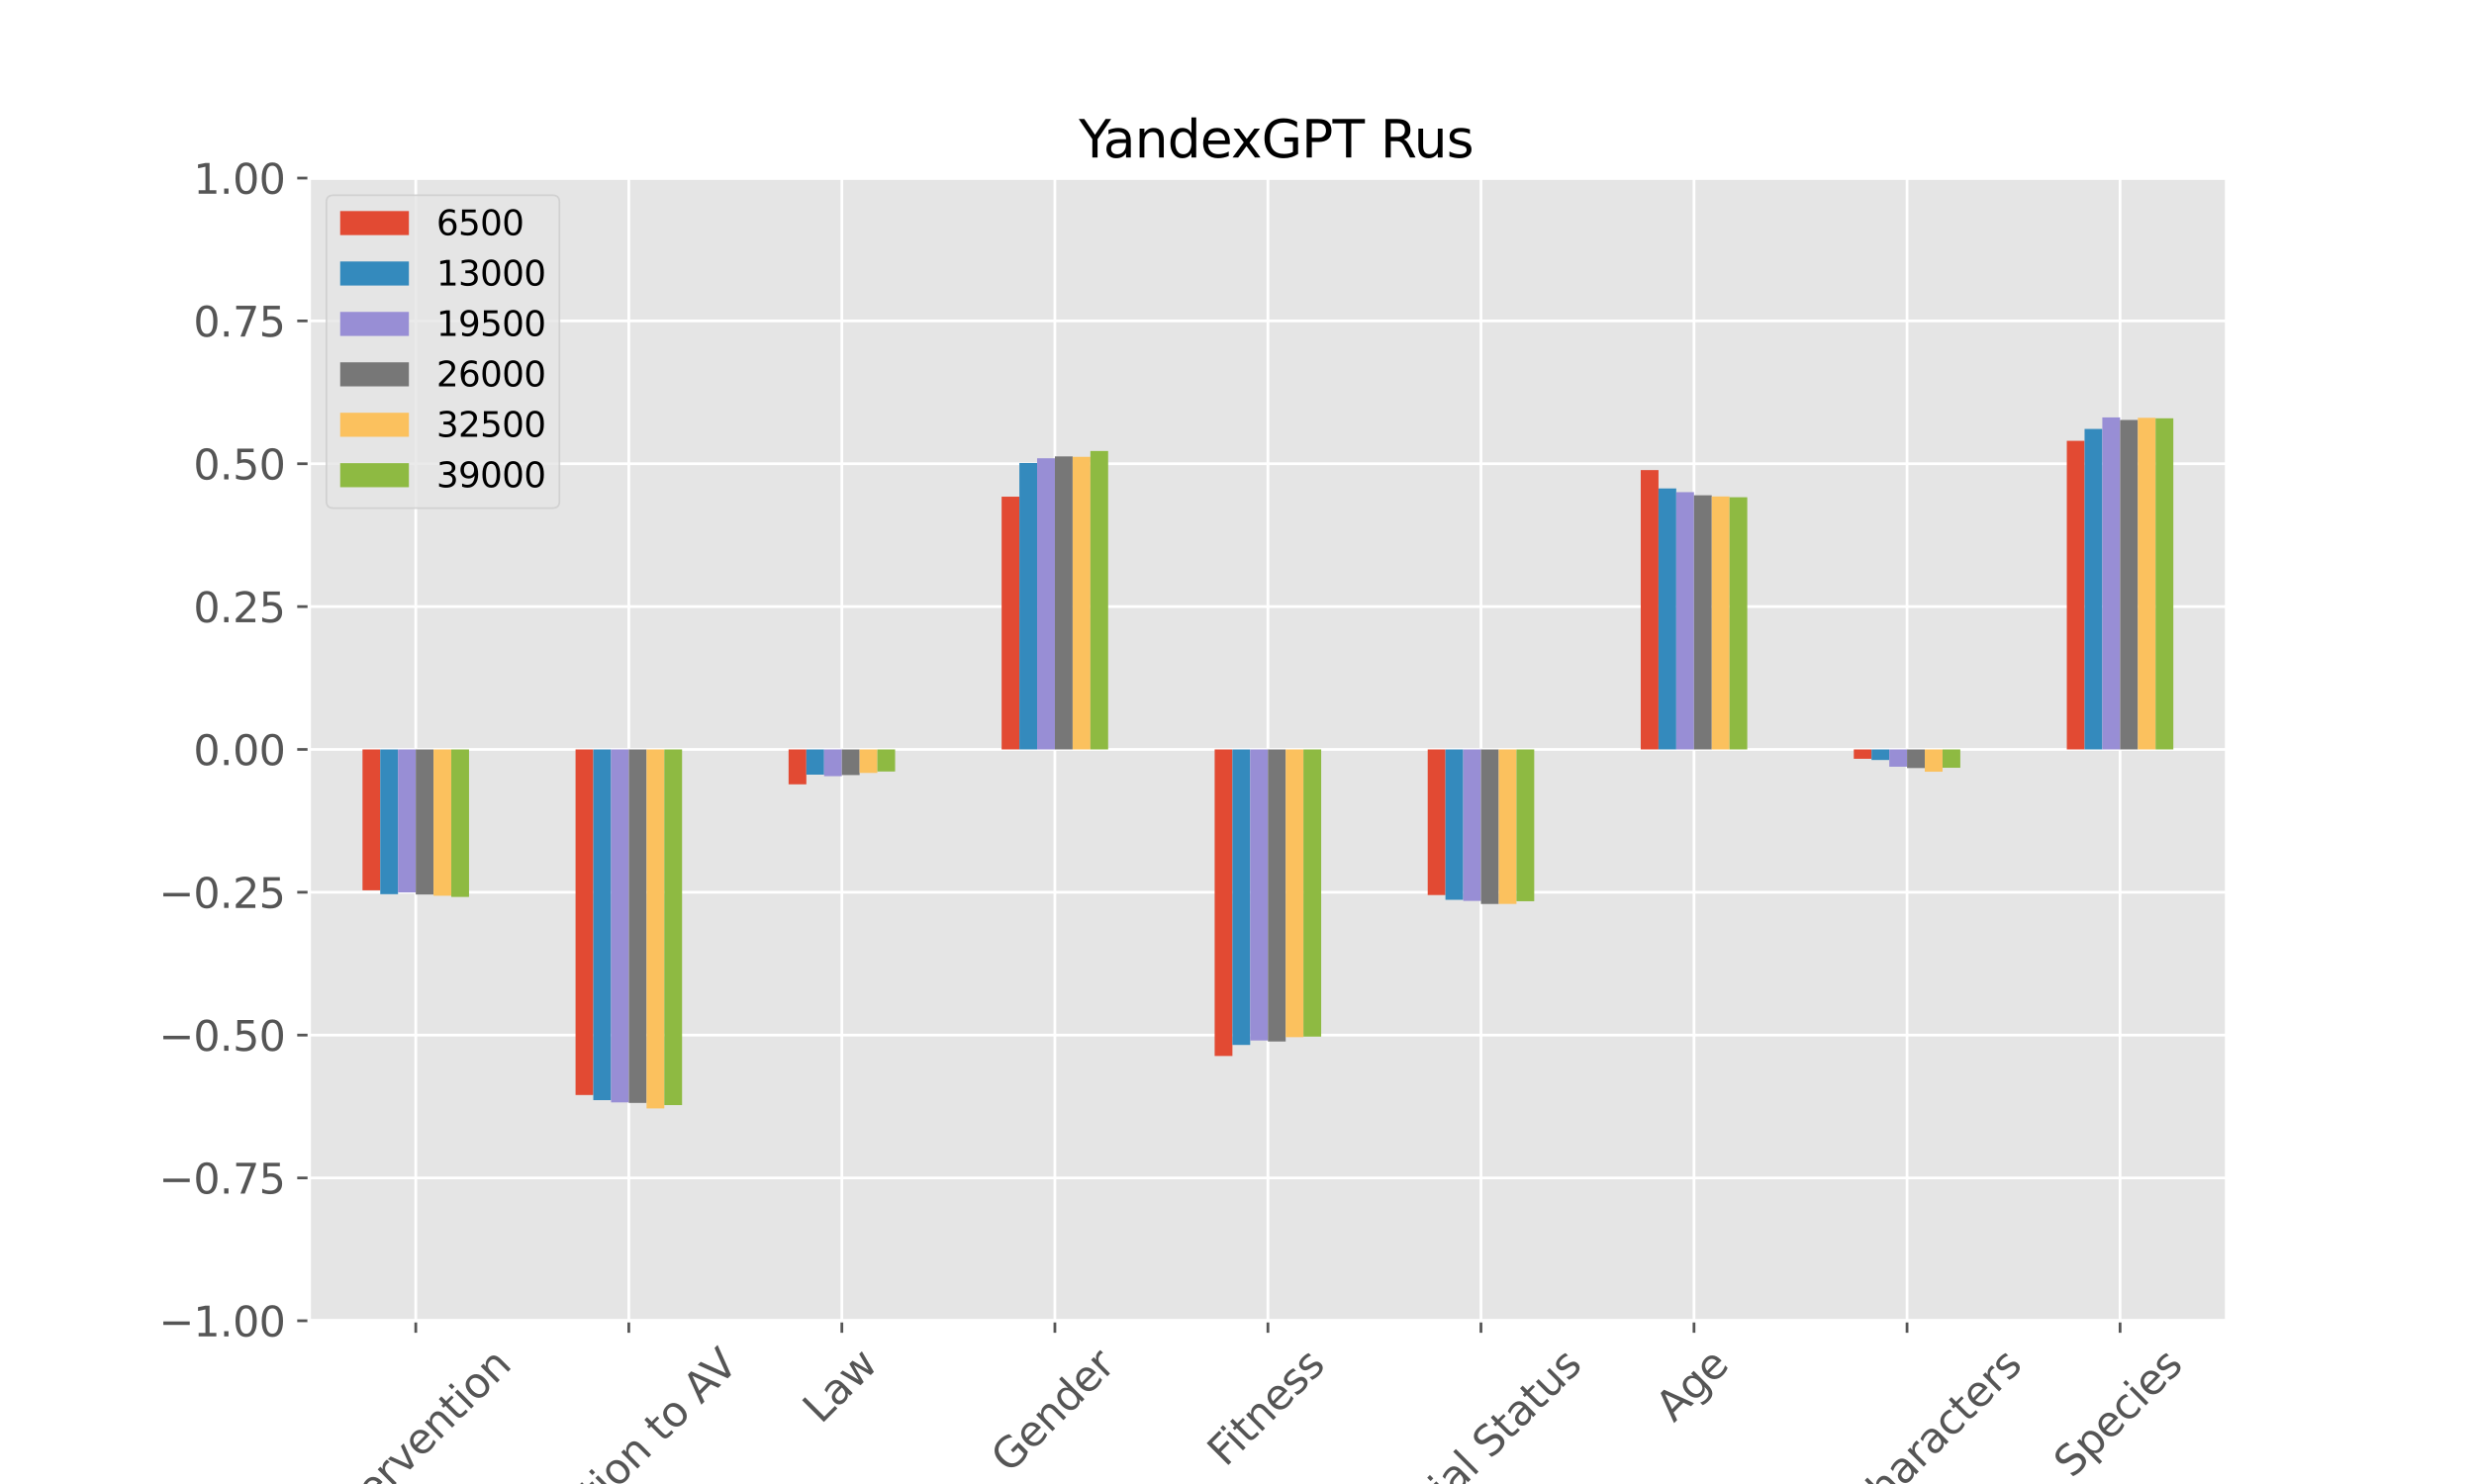 <?xml version="1.0" encoding="utf-8" standalone="no"?>
<!DOCTYPE svg PUBLIC "-//W3C//DTD SVG 1.1//EN"
  "http://www.w3.org/Graphics/SVG/1.1/DTD/svg11.dtd">
<svg xmlns:xlink="http://www.w3.org/1999/xlink" width="720pt" height="432pt" viewBox="0 0 720 432" xmlns="http://www.w3.org/2000/svg" version="1.1">
 <defs>
  <style type="text/css">*{stroke-linejoin: round; stroke-linecap: butt}</style>
 </defs>
 <g id="figure_1">
  <g id="patch_1">
   <path d="M 0 432 
L 720 432 
L 720 0 
L 0 0 
z
" style="fill: #ffffff"/>
  </g>
  <g id="axes_1">
   <g id="patch_2">
    <path d="M 90 384.48 
L 648 384.48 
L 648 51.84 
L 90 51.84 
z
" style="fill: #e5e5e5"/>
   </g>
   <g id="matplotlib.axis_1">
    <g id="xtick_1">
     <g id="line2d_1">
      <path d="M 121 384.48 
L 121 51.84 
" clip-path="url(#pb55dcd2f86)" style="fill: none; stroke: #ffffff; stroke-width: 0.8; stroke-linecap: square"/>
     </g>
     <g id="line2d_2">
      <defs>
       <path id="m1be23fb3da" d="M 0 0 
L 0 3.5 
" style="stroke: #555555; stroke-width: 0.8"/>
      </defs>
      <g>
       <use xlink:href="#m1be23fb3da" x="121" y="384.48" style="fill: #555555; stroke: #555555; stroke-width: 0.8"/>
      </g>
     </g>
     <g id="text_1">
      <!-- Intervention -->
      <g style="fill: #555555" transform="translate(97.446 449.718) rotate(-45) scale(0.12 -0.12)">
       <defs>
        <path id="DejaVuSans-49" d="M 628 4666 
L 1259 4666 
L 1259 0 
L 628 0 
L 628 4666 
z
" transform="scale(0.016)"/>
        <path id="DejaVuSans-6e" d="M 3513 2113 
L 3513 0 
L 2938 0 
L 2938 2094 
Q 2938 2591 2744 2837 
Q 2550 3084 2163 3084 
Q 1697 3084 1428 2787 
Q 1159 2491 1159 1978 
L 1159 0 
L 581 0 
L 581 3500 
L 1159 3500 
L 1159 2956 
Q 1366 3272 1645 3428 
Q 1925 3584 2291 3584 
Q 2894 3584 3203 3211 
Q 3513 2838 3513 2113 
z
" transform="scale(0.016)"/>
        <path id="DejaVuSans-74" d="M 1172 4494 
L 1172 3500 
L 2356 3500 
L 2356 3053 
L 1172 3053 
L 1172 1153 
Q 1172 725 1289 603 
Q 1406 481 1766 481 
L 2356 481 
L 2356 0 
L 1766 0 
Q 1100 0 847 248 
Q 594 497 594 1153 
L 594 3053 
L 172 3053 
L 172 3500 
L 594 3500 
L 594 4494 
L 1172 4494 
z
" transform="scale(0.016)"/>
        <path id="DejaVuSans-65" d="M 3597 1894 
L 3597 1613 
L 953 1613 
Q 991 1019 1311 708 
Q 1631 397 2203 397 
Q 2534 397 2845 478 
Q 3156 559 3463 722 
L 3463 178 
Q 3153 47 2828 -22 
Q 2503 -91 2169 -91 
Q 1331 -91 842 396 
Q 353 884 353 1716 
Q 353 2575 817 3079 
Q 1281 3584 2069 3584 
Q 2775 3584 3186 3129 
Q 3597 2675 3597 1894 
z
M 3022 2063 
Q 3016 2534 2758 2815 
Q 2500 3097 2075 3097 
Q 1594 3097 1305 2825 
Q 1016 2553 972 2059 
L 3022 2063 
z
" transform="scale(0.016)"/>
        <path id="DejaVuSans-72" d="M 2631 2963 
Q 2534 3019 2420 3045 
Q 2306 3072 2169 3072 
Q 1681 3072 1420 2755 
Q 1159 2438 1159 1844 
L 1159 0 
L 581 0 
L 581 3500 
L 1159 3500 
L 1159 2956 
Q 1341 3275 1631 3429 
Q 1922 3584 2338 3584 
Q 2397 3584 2469 3576 
Q 2541 3569 2628 3553 
L 2631 2963 
z
" transform="scale(0.016)"/>
        <path id="DejaVuSans-76" d="M 191 3500 
L 800 3500 
L 1894 563 
L 2988 3500 
L 3597 3500 
L 2284 0 
L 1503 0 
L 191 3500 
z
" transform="scale(0.016)"/>
        <path id="DejaVuSans-69" d="M 603 3500 
L 1178 3500 
L 1178 0 
L 603 0 
L 603 3500 
z
M 603 4863 
L 1178 4863 
L 1178 4134 
L 603 4134 
L 603 4863 
z
" transform="scale(0.016)"/>
        <path id="DejaVuSans-6f" d="M 1959 3097 
Q 1497 3097 1228 2736 
Q 959 2375 959 1747 
Q 959 1119 1226 758 
Q 1494 397 1959 397 
Q 2419 397 2687 759 
Q 2956 1122 2956 1747 
Q 2956 2369 2687 2733 
Q 2419 3097 1959 3097 
z
M 1959 3584 
Q 2709 3584 3137 3096 
Q 3566 2609 3566 1747 
Q 3566 888 3137 398 
Q 2709 -91 1959 -91 
Q 1206 -91 779 398 
Q 353 888 353 1747 
Q 353 2609 779 3096 
Q 1206 3584 1959 3584 
z
" transform="scale(0.016)"/>
       </defs>
       <use xlink:href="#DejaVuSans-49"/>
       <use xlink:href="#DejaVuSans-6e" transform="translate(29.492 0)"/>
       <use xlink:href="#DejaVuSans-74" transform="translate(92.871 0)"/>
       <use xlink:href="#DejaVuSans-65" transform="translate(132.08 0)"/>
       <use xlink:href="#DejaVuSans-72" transform="translate(193.604 0)"/>
       <use xlink:href="#DejaVuSans-76" transform="translate(234.717 0)"/>
       <use xlink:href="#DejaVuSans-65" transform="translate(293.896 0)"/>
       <use xlink:href="#DejaVuSans-6e" transform="translate(355.42 0)"/>
       <use xlink:href="#DejaVuSans-74" transform="translate(418.799 0)"/>
       <use xlink:href="#DejaVuSans-69" transform="translate(458.008 0)"/>
       <use xlink:href="#DejaVuSans-6f" transform="translate(485.791 0)"/>
       <use xlink:href="#DejaVuSans-6e" transform="translate(546.973 0)"/>
      </g>
     </g>
    </g>
    <g id="xtick_2">
     <g id="line2d_3">
      <path d="M 183 384.48 
L 183 51.84 
" clip-path="url(#pb55dcd2f86)" style="fill: none; stroke: #ffffff; stroke-width: 0.8; stroke-linecap: square"/>
     </g>
     <g id="line2d_4">
      <g>
       <use xlink:href="#m1be23fb3da" x="183" y="384.48" style="fill: #555555; stroke: #555555; stroke-width: 0.8"/>
      </g>
     </g>
     <g id="text_2">
      <!-- Relation to AV -->
      <g style="fill: #555555" transform="translate(155.579 457.453) rotate(-45) scale(0.12 -0.12)">
       <defs>
        <path id="DejaVuSans-52" d="M 2841 2188 
Q 3044 2119 3236 1894 
Q 3428 1669 3622 1275 
L 4263 0 
L 3584 0 
L 2988 1197 
Q 2756 1666 2539 1819 
Q 2322 1972 1947 1972 
L 1259 1972 
L 1259 0 
L 628 0 
L 628 4666 
L 2053 4666 
Q 2853 4666 3247 4331 
Q 3641 3997 3641 3322 
Q 3641 2881 3436 2590 
Q 3231 2300 2841 2188 
z
M 1259 4147 
L 1259 2491 
L 2053 2491 
Q 2509 2491 2742 2702 
Q 2975 2913 2975 3322 
Q 2975 3731 2742 3939 
Q 2509 4147 2053 4147 
L 1259 4147 
z
" transform="scale(0.016)"/>
        <path id="DejaVuSans-6c" d="M 603 4863 
L 1178 4863 
L 1178 0 
L 603 0 
L 603 4863 
z
" transform="scale(0.016)"/>
        <path id="DejaVuSans-61" d="M 2194 1759 
Q 1497 1759 1228 1600 
Q 959 1441 959 1056 
Q 959 750 1161 570 
Q 1363 391 1709 391 
Q 2188 391 2477 730 
Q 2766 1069 2766 1631 
L 2766 1759 
L 2194 1759 
z
M 3341 1997 
L 3341 0 
L 2766 0 
L 2766 531 
Q 2569 213 2275 61 
Q 1981 -91 1556 -91 
Q 1019 -91 701 211 
Q 384 513 384 1019 
Q 384 1609 779 1909 
Q 1175 2209 1959 2209 
L 2766 2209 
L 2766 2266 
Q 2766 2663 2505 2880 
Q 2244 3097 1772 3097 
Q 1472 3097 1187 3025 
Q 903 2953 641 2809 
L 641 3341 
Q 956 3463 1253 3523 
Q 1550 3584 1831 3584 
Q 2591 3584 2966 3190 
Q 3341 2797 3341 1997 
z
" transform="scale(0.016)"/>
        <path id="DejaVuSans-20" transform="scale(0.016)"/>
        <path id="DejaVuSans-41" d="M 2188 4044 
L 1331 1722 
L 3047 1722 
L 2188 4044 
z
M 1831 4666 
L 2547 4666 
L 4325 0 
L 3669 0 
L 3244 1197 
L 1141 1197 
L 716 0 
L 50 0 
L 1831 4666 
z
" transform="scale(0.016)"/>
        <path id="DejaVuSans-56" d="M 1831 0 
L 50 4666 
L 709 4666 
L 2188 738 
L 3669 4666 
L 4325 4666 
L 2547 0 
L 1831 0 
z
" transform="scale(0.016)"/>
       </defs>
       <use xlink:href="#DejaVuSans-52"/>
       <use xlink:href="#DejaVuSans-65" transform="translate(64.982 0)"/>
       <use xlink:href="#DejaVuSans-6c" transform="translate(126.506 0)"/>
       <use xlink:href="#DejaVuSans-61" transform="translate(154.289 0)"/>
       <use xlink:href="#DejaVuSans-74" transform="translate(215.568 0)"/>
       <use xlink:href="#DejaVuSans-69" transform="translate(254.777 0)"/>
       <use xlink:href="#DejaVuSans-6f" transform="translate(282.561 0)"/>
       <use xlink:href="#DejaVuSans-6e" transform="translate(343.742 0)"/>
       <use xlink:href="#DejaVuSans-20" transform="translate(407.121 0)"/>
       <use xlink:href="#DejaVuSans-74" transform="translate(438.908 0)"/>
       <use xlink:href="#DejaVuSans-6f" transform="translate(478.117 0)"/>
       <use xlink:href="#DejaVuSans-20" transform="translate(539.299 0)"/>
       <use xlink:href="#DejaVuSans-41" transform="translate(571.086 0)"/>
       <use xlink:href="#DejaVuSans-56" transform="translate(633.119 0)"/>
      </g>
     </g>
    </g>
    <g id="xtick_3">
     <g id="line2d_5">
      <path d="M 245 384.48 
L 245 51.84 
" clip-path="url(#pb55dcd2f86)" style="fill: none; stroke: #ffffff; stroke-width: 0.8; stroke-linecap: square"/>
     </g>
     <g id="line2d_6">
      <g>
       <use xlink:href="#m1be23fb3da" x="245" y="384.48" style="fill: #555555; stroke: #555555; stroke-width: 0.8"/>
      </g>
     </g>
     <g id="text_3">
      <!-- Law -->
      <g style="fill: #555555" transform="translate(238.908 414.795) rotate(-45) scale(0.12 -0.12)">
       <defs>
        <path id="DejaVuSans-4c" d="M 628 4666 
L 1259 4666 
L 1259 531 
L 3531 531 
L 3531 0 
L 628 0 
L 628 4666 
z
" transform="scale(0.016)"/>
        <path id="DejaVuSans-77" d="M 269 3500 
L 844 3500 
L 1563 769 
L 2278 3500 
L 2956 3500 
L 3675 769 
L 4391 3500 
L 4966 3500 
L 4050 0 
L 3372 0 
L 2619 2869 
L 1863 0 
L 1184 0 
L 269 3500 
z
" transform="scale(0.016)"/>
       </defs>
       <use xlink:href="#DejaVuSans-4c"/>
       <use xlink:href="#DejaVuSans-61" transform="translate(55.713 0)"/>
       <use xlink:href="#DejaVuSans-77" transform="translate(116.992 0)"/>
      </g>
     </g>
    </g>
    <g id="xtick_4">
     <g id="line2d_7">
      <path d="M 307 384.48 
L 307 51.84 
" clip-path="url(#pb55dcd2f86)" style="fill: none; stroke: #ffffff; stroke-width: 0.8; stroke-linecap: square"/>
     </g>
     <g id="line2d_8">
      <g>
       <use xlink:href="#m1be23fb3da" x="307" y="384.48" style="fill: #555555; stroke: #555555; stroke-width: 0.8"/>
      </g>
     </g>
     <g id="text_4">
      <!-- Gender -->
      <g style="fill: #555555" transform="translate(293.707 429.197) rotate(-45) scale(0.12 -0.12)">
       <defs>
        <path id="DejaVuSans-47" d="M 3809 666 
L 3809 1919 
L 2778 1919 
L 2778 2438 
L 4434 2438 
L 4434 434 
Q 4069 175 3628 42 
Q 3188 -91 2688 -91 
Q 1594 -91 976 548 
Q 359 1188 359 2328 
Q 359 3472 976 4111 
Q 1594 4750 2688 4750 
Q 3144 4750 3555 4637 
Q 3966 4525 4313 4306 
L 4313 3634 
Q 3963 3931 3569 4081 
Q 3175 4231 2741 4231 
Q 1884 4231 1454 3753 
Q 1025 3275 1025 2328 
Q 1025 1384 1454 906 
Q 1884 428 2741 428 
Q 3075 428 3337 486 
Q 3600 544 3809 666 
z
" transform="scale(0.016)"/>
        <path id="DejaVuSans-64" d="M 2906 2969 
L 2906 4863 
L 3481 4863 
L 3481 0 
L 2906 0 
L 2906 525 
Q 2725 213 2448 61 
Q 2172 -91 1784 -91 
Q 1150 -91 751 415 
Q 353 922 353 1747 
Q 353 2572 751 3078 
Q 1150 3584 1784 3584 
Q 2172 3584 2448 3432 
Q 2725 3281 2906 2969 
z
M 947 1747 
Q 947 1113 1208 752 
Q 1469 391 1925 391 
Q 2381 391 2643 752 
Q 2906 1113 2906 1747 
Q 2906 2381 2643 2742 
Q 2381 3103 1925 3103 
Q 1469 3103 1208 2742 
Q 947 2381 947 1747 
z
" transform="scale(0.016)"/>
       </defs>
       <use xlink:href="#DejaVuSans-47"/>
       <use xlink:href="#DejaVuSans-65" transform="translate(77.49 0)"/>
       <use xlink:href="#DejaVuSans-6e" transform="translate(139.014 0)"/>
       <use xlink:href="#DejaVuSans-64" transform="translate(202.393 0)"/>
       <use xlink:href="#DejaVuSans-65" transform="translate(265.869 0)"/>
       <use xlink:href="#DejaVuSans-72" transform="translate(327.393 0)"/>
      </g>
     </g>
    </g>
    <g id="xtick_5">
     <g id="line2d_9">
      <path d="M 369 384.48 
L 369 51.84 
" clip-path="url(#pb55dcd2f86)" style="fill: none; stroke: #ffffff; stroke-width: 0.8; stroke-linecap: square"/>
     </g>
     <g id="line2d_10">
      <g>
       <use xlink:href="#m1be23fb3da" x="369" y="384.48" style="fill: #555555; stroke: #555555; stroke-width: 0.8"/>
      </g>
     </g>
     <g id="text_5">
      <!-- Fitness -->
      <g style="fill: #555555" transform="translate(356.647 427.316) rotate(-45) scale(0.12 -0.12)">
       <defs>
        <path id="DejaVuSans-46" d="M 628 4666 
L 3309 4666 
L 3309 4134 
L 1259 4134 
L 1259 2759 
L 3109 2759 
L 3109 2228 
L 1259 2228 
L 1259 0 
L 628 0 
L 628 4666 
z
" transform="scale(0.016)"/>
        <path id="DejaVuSans-73" d="M 2834 3397 
L 2834 2853 
Q 2591 2978 2328 3040 
Q 2066 3103 1784 3103 
Q 1356 3103 1142 2972 
Q 928 2841 928 2578 
Q 928 2378 1081 2264 
Q 1234 2150 1697 2047 
L 1894 2003 
Q 2506 1872 2764 1633 
Q 3022 1394 3022 966 
Q 3022 478 2636 193 
Q 2250 -91 1575 -91 
Q 1294 -91 989 -36 
Q 684 19 347 128 
L 347 722 
Q 666 556 975 473 
Q 1284 391 1588 391 
Q 1994 391 2212 530 
Q 2431 669 2431 922 
Q 2431 1156 2273 1281 
Q 2116 1406 1581 1522 
L 1381 1569 
Q 847 1681 609 1914 
Q 372 2147 372 2553 
Q 372 3047 722 3315 
Q 1072 3584 1716 3584 
Q 2034 3584 2315 3537 
Q 2597 3491 2834 3397 
z
" transform="scale(0.016)"/>
       </defs>
       <use xlink:href="#DejaVuSans-46"/>
       <use xlink:href="#DejaVuSans-69" transform="translate(50.27 0)"/>
       <use xlink:href="#DejaVuSans-74" transform="translate(78.053 0)"/>
       <use xlink:href="#DejaVuSans-6e" transform="translate(117.262 0)"/>
       <use xlink:href="#DejaVuSans-65" transform="translate(180.641 0)"/>
       <use xlink:href="#DejaVuSans-73" transform="translate(242.164 0)"/>
       <use xlink:href="#DejaVuSans-73" transform="translate(294.264 0)"/>
      </g>
     </g>
    </g>
    <g id="xtick_6">
     <g id="line2d_11">
      <path d="M 431 384.48 
L 431 51.84 
" clip-path="url(#pb55dcd2f86)" style="fill: none; stroke: #ffffff; stroke-width: 0.8; stroke-linecap: square"/>
     </g>
     <g id="line2d_12">
      <g>
       <use xlink:href="#m1be23fb3da" x="431" y="384.48" style="fill: #555555; stroke: #555555; stroke-width: 0.8"/>
      </g>
     </g>
     <g id="text_6">
      <!-- Social Status -->
      <g style="fill: #555555" transform="translate(405.895 452.821) rotate(-45) scale(0.12 -0.12)">
       <defs>
        <path id="DejaVuSans-53" d="M 3425 4513 
L 3425 3897 
Q 3066 4069 2747 4153 
Q 2428 4238 2131 4238 
Q 1616 4238 1336 4038 
Q 1056 3838 1056 3469 
Q 1056 3159 1242 3001 
Q 1428 2844 1947 2747 
L 2328 2669 
Q 3034 2534 3370 2195 
Q 3706 1856 3706 1288 
Q 3706 609 3251 259 
Q 2797 -91 1919 -91 
Q 1588 -91 1214 -16 
Q 841 59 441 206 
L 441 856 
Q 825 641 1194 531 
Q 1563 422 1919 422 
Q 2459 422 2753 634 
Q 3047 847 3047 1241 
Q 3047 1584 2836 1778 
Q 2625 1972 2144 2069 
L 1759 2144 
Q 1053 2284 737 2584 
Q 422 2884 422 3419 
Q 422 4038 858 4394 
Q 1294 4750 2059 4750 
Q 2388 4750 2728 4690 
Q 3069 4631 3425 4513 
z
" transform="scale(0.016)"/>
        <path id="DejaVuSans-63" d="M 3122 3366 
L 3122 2828 
Q 2878 2963 2633 3030 
Q 2388 3097 2138 3097 
Q 1578 3097 1268 2742 
Q 959 2388 959 1747 
Q 959 1106 1268 751 
Q 1578 397 2138 397 
Q 2388 397 2633 464 
Q 2878 531 3122 666 
L 3122 134 
Q 2881 22 2623 -34 
Q 2366 -91 2075 -91 
Q 1284 -91 818 406 
Q 353 903 353 1747 
Q 353 2603 823 3093 
Q 1294 3584 2113 3584 
Q 2378 3584 2631 3529 
Q 2884 3475 3122 3366 
z
" transform="scale(0.016)"/>
        <path id="DejaVuSans-75" d="M 544 1381 
L 544 3500 
L 1119 3500 
L 1119 1403 
Q 1119 906 1312 657 
Q 1506 409 1894 409 
Q 2359 409 2629 706 
Q 2900 1003 2900 1516 
L 2900 3500 
L 3475 3500 
L 3475 0 
L 2900 0 
L 2900 538 
Q 2691 219 2414 64 
Q 2138 -91 1772 -91 
Q 1169 -91 856 284 
Q 544 659 544 1381 
z
M 1991 3584 
L 1991 3584 
z
" transform="scale(0.016)"/>
       </defs>
       <use xlink:href="#DejaVuSans-53"/>
       <use xlink:href="#DejaVuSans-6f" transform="translate(63.477 0)"/>
       <use xlink:href="#DejaVuSans-63" transform="translate(124.658 0)"/>
       <use xlink:href="#DejaVuSans-69" transform="translate(179.639 0)"/>
       <use xlink:href="#DejaVuSans-61" transform="translate(207.422 0)"/>
       <use xlink:href="#DejaVuSans-6c" transform="translate(268.701 0)"/>
       <use xlink:href="#DejaVuSans-20" transform="translate(296.484 0)"/>
       <use xlink:href="#DejaVuSans-53" transform="translate(328.271 0)"/>
       <use xlink:href="#DejaVuSans-74" transform="translate(391.748 0)"/>
       <use xlink:href="#DejaVuSans-61" transform="translate(430.957 0)"/>
       <use xlink:href="#DejaVuSans-74" transform="translate(492.236 0)"/>
       <use xlink:href="#DejaVuSans-75" transform="translate(531.445 0)"/>
       <use xlink:href="#DejaVuSans-73" transform="translate(594.824 0)"/>
      </g>
     </g>
    </g>
    <g id="xtick_7">
     <g id="line2d_13">
      <path d="M 493 384.48 
L 493 51.84 
" clip-path="url(#pb55dcd2f86)" style="fill: none; stroke: #ffffff; stroke-width: 0.8; stroke-linecap: square"/>
     </g>
     <g id="line2d_14">
      <g>
       <use xlink:href="#m1be23fb3da" x="493" y="384.48" style="fill: #555555; stroke: #555555; stroke-width: 0.8"/>
      </g>
     </g>
     <g id="text_7">
      <!-- Age -->
      <g style="fill: #555555" transform="translate(487.135 414.34) rotate(-45) scale(0.12 -0.12)">
       <defs>
        <path id="DejaVuSans-67" d="M 2906 1791 
Q 2906 2416 2648 2759 
Q 2391 3103 1925 3103 
Q 1463 3103 1205 2759 
Q 947 2416 947 1791 
Q 947 1169 1205 825 
Q 1463 481 1925 481 
Q 2391 481 2648 825 
Q 2906 1169 2906 1791 
z
M 3481 434 
Q 3481 -459 3084 -895 
Q 2688 -1331 1869 -1331 
Q 1566 -1331 1297 -1286 
Q 1028 -1241 775 -1147 
L 775 -588 
Q 1028 -725 1275 -790 
Q 1522 -856 1778 -856 
Q 2344 -856 2625 -561 
Q 2906 -266 2906 331 
L 2906 616 
Q 2728 306 2450 153 
Q 2172 0 1784 0 
Q 1141 0 747 490 
Q 353 981 353 1791 
Q 353 2603 747 3093 
Q 1141 3584 1784 3584 
Q 2172 3584 2450 3431 
Q 2728 3278 2906 2969 
L 2906 3500 
L 3481 3500 
L 3481 434 
z
" transform="scale(0.016)"/>
       </defs>
       <use xlink:href="#DejaVuSans-41"/>
       <use xlink:href="#DejaVuSans-67" transform="translate(68.408 0)"/>
       <use xlink:href="#DejaVuSans-65" transform="translate(131.885 0)"/>
      </g>
     </g>
    </g>
    <g id="xtick_8">
     <g id="line2d_15">
      <path d="M 555 384.48 
L 555 51.84 
" clip-path="url(#pb55dcd2f86)" style="fill: none; stroke: #ffffff; stroke-width: 0.8; stroke-linecap: square"/>
     </g>
     <g id="line2d_16">
      <g>
       <use xlink:href="#m1be23fb3da" x="555" y="384.48" style="fill: #555555; stroke: #555555; stroke-width: 0.8"/>
      </g>
     </g>
     <g id="text_8">
      <!-- No. Characters -->
      <g style="fill: #555555" transform="translate(525.793 461.025) rotate(-45) scale(0.12 -0.12)">
       <defs>
        <path id="DejaVuSans-4e" d="M 628 4666 
L 1478 4666 
L 3547 763 
L 3547 4666 
L 4159 4666 
L 4159 0 
L 3309 0 
L 1241 3903 
L 1241 0 
L 628 0 
L 628 4666 
z
" transform="scale(0.016)"/>
        <path id="DejaVuSans-2e" d="M 684 794 
L 1344 794 
L 1344 0 
L 684 0 
L 684 794 
z
" transform="scale(0.016)"/>
        <path id="DejaVuSans-43" d="M 4122 4306 
L 4122 3641 
Q 3803 3938 3442 4084 
Q 3081 4231 2675 4231 
Q 1875 4231 1450 3742 
Q 1025 3253 1025 2328 
Q 1025 1406 1450 917 
Q 1875 428 2675 428 
Q 3081 428 3442 575 
Q 3803 722 4122 1019 
L 4122 359 
Q 3791 134 3420 21 
Q 3050 -91 2638 -91 
Q 1578 -91 968 557 
Q 359 1206 359 2328 
Q 359 3453 968 4101 
Q 1578 4750 2638 4750 
Q 3056 4750 3426 4639 
Q 3797 4528 4122 4306 
z
" transform="scale(0.016)"/>
        <path id="DejaVuSans-68" d="M 3513 2113 
L 3513 0 
L 2938 0 
L 2938 2094 
Q 2938 2591 2744 2837 
Q 2550 3084 2163 3084 
Q 1697 3084 1428 2787 
Q 1159 2491 1159 1978 
L 1159 0 
L 581 0 
L 581 4863 
L 1159 4863 
L 1159 2956 
Q 1366 3272 1645 3428 
Q 1925 3584 2291 3584 
Q 2894 3584 3203 3211 
Q 3513 2838 3513 2113 
z
" transform="scale(0.016)"/>
       </defs>
       <use xlink:href="#DejaVuSans-4e"/>
       <use xlink:href="#DejaVuSans-6f" transform="translate(74.805 0)"/>
       <use xlink:href="#DejaVuSans-2e" transform="translate(134.236 0)"/>
       <use xlink:href="#DejaVuSans-20" transform="translate(166.023 0)"/>
       <use xlink:href="#DejaVuSans-43" transform="translate(197.811 0)"/>
       <use xlink:href="#DejaVuSans-68" transform="translate(267.635 0)"/>
       <use xlink:href="#DejaVuSans-61" transform="translate(331.014 0)"/>
       <use xlink:href="#DejaVuSans-72" transform="translate(392.293 0)"/>
       <use xlink:href="#DejaVuSans-61" transform="translate(433.406 0)"/>
       <use xlink:href="#DejaVuSans-63" transform="translate(494.686 0)"/>
       <use xlink:href="#DejaVuSans-74" transform="translate(549.666 0)"/>
       <use xlink:href="#DejaVuSans-65" transform="translate(588.875 0)"/>
       <use xlink:href="#DejaVuSans-72" transform="translate(650.398 0)"/>
       <use xlink:href="#DejaVuSans-73" transform="translate(691.512 0)"/>
      </g>
     </g>
    </g>
    <g id="xtick_9">
     <g id="line2d_17">
      <path d="M 617 384.48 
L 617 51.84 
" clip-path="url(#pb55dcd2f86)" style="fill: none; stroke: #ffffff; stroke-width: 0.8; stroke-linecap: square"/>
     </g>
     <g id="line2d_18">
      <g>
       <use xlink:href="#m1be23fb3da" x="617" y="384.48" style="fill: #555555; stroke: #555555; stroke-width: 0.8"/>
      </g>
     </g>
     <g id="text_9">
      <!-- Species -->
      <g style="fill: #555555" transform="translate(603.012 430.587) rotate(-45) scale(0.12 -0.12)">
       <defs>
        <path id="DejaVuSans-70" d="M 1159 525 
L 1159 -1331 
L 581 -1331 
L 581 3500 
L 1159 3500 
L 1159 2969 
Q 1341 3281 1617 3432 
Q 1894 3584 2278 3584 
Q 2916 3584 3314 3078 
Q 3713 2572 3713 1747 
Q 3713 922 3314 415 
Q 2916 -91 2278 -91 
Q 1894 -91 1617 61 
Q 1341 213 1159 525 
z
M 3116 1747 
Q 3116 2381 2855 2742 
Q 2594 3103 2138 3103 
Q 1681 3103 1420 2742 
Q 1159 2381 1159 1747 
Q 1159 1113 1420 752 
Q 1681 391 2138 391 
Q 2594 391 2855 752 
Q 3116 1113 3116 1747 
z
" transform="scale(0.016)"/>
       </defs>
       <use xlink:href="#DejaVuSans-53"/>
       <use xlink:href="#DejaVuSans-70" transform="translate(63.477 0)"/>
       <use xlink:href="#DejaVuSans-65" transform="translate(126.953 0)"/>
       <use xlink:href="#DejaVuSans-63" transform="translate(188.477 0)"/>
       <use xlink:href="#DejaVuSans-69" transform="translate(243.457 0)"/>
       <use xlink:href="#DejaVuSans-65" transform="translate(271.24 0)"/>
       <use xlink:href="#DejaVuSans-73" transform="translate(332.764 0)"/>
      </g>
     </g>
    </g>
   </g>
   <g id="matplotlib.axis_2">
    <g id="ytick_1">
     <g id="line2d_19">
      <path d="M 90 384.48 
L 648 384.48 
" clip-path="url(#pb55dcd2f86)" style="fill: none; stroke: #ffffff; stroke-width: 0.8; stroke-linecap: square"/>
     </g>
     <g id="line2d_20">
      <defs>
       <path id="m2d5de14048" d="M 0 0 
L -3.5 0 
" style="stroke: #555555; stroke-width: 0.8"/>
      </defs>
      <g>
       <use xlink:href="#m2d5de14048" x="90" y="384.48" style="fill: #555555; stroke: #555555; stroke-width: 0.8"/>
      </g>
     </g>
     <g id="text_10">
      <!-- −1.00 -->
      <g style="fill: #555555" transform="translate(46.226 389.039) scale(0.12 -0.12)">
       <defs>
        <path id="DejaVuSans-2212" d="M 678 2272 
L 4684 2272 
L 4684 1741 
L 678 1741 
L 678 2272 
z
" transform="scale(0.016)"/>
        <path id="DejaVuSans-31" d="M 794 531 
L 1825 531 
L 1825 4091 
L 703 3866 
L 703 4441 
L 1819 4666 
L 2450 4666 
L 2450 531 
L 3481 531 
L 3481 0 
L 794 0 
L 794 531 
z
" transform="scale(0.016)"/>
        <path id="DejaVuSans-30" d="M 2034 4250 
Q 1547 4250 1301 3770 
Q 1056 3291 1056 2328 
Q 1056 1369 1301 889 
Q 1547 409 2034 409 
Q 2525 409 2770 889 
Q 3016 1369 3016 2328 
Q 3016 3291 2770 3770 
Q 2525 4250 2034 4250 
z
M 2034 4750 
Q 2819 4750 3233 4129 
Q 3647 3509 3647 2328 
Q 3647 1150 3233 529 
Q 2819 -91 2034 -91 
Q 1250 -91 836 529 
Q 422 1150 422 2328 
Q 422 3509 836 4129 
Q 1250 4750 2034 4750 
z
" transform="scale(0.016)"/>
       </defs>
       <use xlink:href="#DejaVuSans-2212"/>
       <use xlink:href="#DejaVuSans-31" transform="translate(83.789 0)"/>
       <use xlink:href="#DejaVuSans-2e" transform="translate(147.412 0)"/>
       <use xlink:href="#DejaVuSans-30" transform="translate(179.199 0)"/>
       <use xlink:href="#DejaVuSans-30" transform="translate(242.822 0)"/>
      </g>
     </g>
    </g>
    <g id="ytick_2">
     <g id="line2d_21">
      <path d="M 90 342.9 
L 648 342.9 
" clip-path="url(#pb55dcd2f86)" style="fill: none; stroke: #ffffff; stroke-width: 0.8; stroke-linecap: square"/>
     </g>
     <g id="line2d_22">
      <g>
       <use xlink:href="#m2d5de14048" x="90" y="342.9" style="fill: #555555; stroke: #555555; stroke-width: 0.8"/>
      </g>
     </g>
     <g id="text_11">
      <!-- −0.75 -->
      <g style="fill: #555555" transform="translate(46.226 347.459) scale(0.12 -0.12)">
       <defs>
        <path id="DejaVuSans-37" d="M 525 4666 
L 3525 4666 
L 3525 4397 
L 1831 0 
L 1172 0 
L 2766 4134 
L 525 4134 
L 525 4666 
z
" transform="scale(0.016)"/>
        <path id="DejaVuSans-35" d="M 691 4666 
L 3169 4666 
L 3169 4134 
L 1269 4134 
L 1269 2991 
Q 1406 3038 1543 3061 
Q 1681 3084 1819 3084 
Q 2600 3084 3056 2656 
Q 3513 2228 3513 1497 
Q 3513 744 3044 326 
Q 2575 -91 1722 -91 
Q 1428 -91 1123 -41 
Q 819 9 494 109 
L 494 744 
Q 775 591 1075 516 
Q 1375 441 1709 441 
Q 2250 441 2565 725 
Q 2881 1009 2881 1497 
Q 2881 1984 2565 2268 
Q 2250 2553 1709 2553 
Q 1456 2553 1204 2497 
Q 953 2441 691 2322 
L 691 4666 
z
" transform="scale(0.016)"/>
       </defs>
       <use xlink:href="#DejaVuSans-2212"/>
       <use xlink:href="#DejaVuSans-30" transform="translate(83.789 0)"/>
       <use xlink:href="#DejaVuSans-2e" transform="translate(147.412 0)"/>
       <use xlink:href="#DejaVuSans-37" transform="translate(179.199 0)"/>
       <use xlink:href="#DejaVuSans-35" transform="translate(242.822 0)"/>
      </g>
     </g>
    </g>
    <g id="ytick_3">
     <g id="line2d_23">
      <path d="M 90 301.32 
L 648 301.32 
" clip-path="url(#pb55dcd2f86)" style="fill: none; stroke: #ffffff; stroke-width: 0.8; stroke-linecap: square"/>
     </g>
     <g id="line2d_24">
      <g>
       <use xlink:href="#m2d5de14048" x="90" y="301.32" style="fill: #555555; stroke: #555555; stroke-width: 0.8"/>
      </g>
     </g>
     <g id="text_12">
      <!-- −0.50 -->
      <g style="fill: #555555" transform="translate(46.226 305.879) scale(0.12 -0.12)">
       <use xlink:href="#DejaVuSans-2212"/>
       <use xlink:href="#DejaVuSans-30" transform="translate(83.789 0)"/>
       <use xlink:href="#DejaVuSans-2e" transform="translate(147.412 0)"/>
       <use xlink:href="#DejaVuSans-35" transform="translate(179.199 0)"/>
       <use xlink:href="#DejaVuSans-30" transform="translate(242.822 0)"/>
      </g>
     </g>
    </g>
    <g id="ytick_4">
     <g id="line2d_25">
      <path d="M 90 259.74 
L 648 259.74 
" clip-path="url(#pb55dcd2f86)" style="fill: none; stroke: #ffffff; stroke-width: 0.8; stroke-linecap: square"/>
     </g>
     <g id="line2d_26">
      <g>
       <use xlink:href="#m2d5de14048" x="90" y="259.74" style="fill: #555555; stroke: #555555; stroke-width: 0.8"/>
      </g>
     </g>
     <g id="text_13">
      <!-- −0.25 -->
      <g style="fill: #555555" transform="translate(46.226 264.299) scale(0.12 -0.12)">
       <defs>
        <path id="DejaVuSans-32" d="M 1228 531 
L 3431 531 
L 3431 0 
L 469 0 
L 469 531 
Q 828 903 1448 1529 
Q 2069 2156 2228 2338 
Q 2531 2678 2651 2914 
Q 2772 3150 2772 3378 
Q 2772 3750 2511 3984 
Q 2250 4219 1831 4219 
Q 1534 4219 1204 4116 
Q 875 4013 500 3803 
L 500 4441 
Q 881 4594 1212 4672 
Q 1544 4750 1819 4750 
Q 2544 4750 2975 4387 
Q 3406 4025 3406 3419 
Q 3406 3131 3298 2873 
Q 3191 2616 2906 2266 
Q 2828 2175 2409 1742 
Q 1991 1309 1228 531 
z
" transform="scale(0.016)"/>
       </defs>
       <use xlink:href="#DejaVuSans-2212"/>
       <use xlink:href="#DejaVuSans-30" transform="translate(83.789 0)"/>
       <use xlink:href="#DejaVuSans-2e" transform="translate(147.412 0)"/>
       <use xlink:href="#DejaVuSans-32" transform="translate(179.199 0)"/>
       <use xlink:href="#DejaVuSans-35" transform="translate(242.822 0)"/>
      </g>
     </g>
    </g>
    <g id="ytick_5">
     <g id="line2d_27">
      <path d="M 90 218.16 
L 648 218.16 
" clip-path="url(#pb55dcd2f86)" style="fill: none; stroke: #ffffff; stroke-width: 0.8; stroke-linecap: square"/>
     </g>
     <g id="line2d_28">
      <g>
       <use xlink:href="#m2d5de14048" x="90" y="218.16" style="fill: #555555; stroke: #555555; stroke-width: 0.8"/>
      </g>
     </g>
     <g id="text_14">
      <!-- 0.00 -->
      <g style="fill: #555555" transform="translate(56.281 222.719) scale(0.12 -0.12)">
       <use xlink:href="#DejaVuSans-30"/>
       <use xlink:href="#DejaVuSans-2e" transform="translate(63.623 0)"/>
       <use xlink:href="#DejaVuSans-30" transform="translate(95.41 0)"/>
       <use xlink:href="#DejaVuSans-30" transform="translate(159.033 0)"/>
      </g>
     </g>
    </g>
    <g id="ytick_6">
     <g id="line2d_29">
      <path d="M 90 176.58 
L 648 176.58 
" clip-path="url(#pb55dcd2f86)" style="fill: none; stroke: #ffffff; stroke-width: 0.8; stroke-linecap: square"/>
     </g>
     <g id="line2d_30">
      <g>
       <use xlink:href="#m2d5de14048" x="90" y="176.58" style="fill: #555555; stroke: #555555; stroke-width: 0.8"/>
      </g>
     </g>
     <g id="text_15">
      <!-- 0.25 -->
      <g style="fill: #555555" transform="translate(56.281 181.139) scale(0.12 -0.12)">
       <use xlink:href="#DejaVuSans-30"/>
       <use xlink:href="#DejaVuSans-2e" transform="translate(63.623 0)"/>
       <use xlink:href="#DejaVuSans-32" transform="translate(95.41 0)"/>
       <use xlink:href="#DejaVuSans-35" transform="translate(159.033 0)"/>
      </g>
     </g>
    </g>
    <g id="ytick_7">
     <g id="line2d_31">
      <path d="M 90 135 
L 648 135 
" clip-path="url(#pb55dcd2f86)" style="fill: none; stroke: #ffffff; stroke-width: 0.8; stroke-linecap: square"/>
     </g>
     <g id="line2d_32">
      <g>
       <use xlink:href="#m2d5de14048" x="90" y="135" style="fill: #555555; stroke: #555555; stroke-width: 0.8"/>
      </g>
     </g>
     <g id="text_16">
      <!-- 0.50 -->
      <g style="fill: #555555" transform="translate(56.281 139.559) scale(0.12 -0.12)">
       <use xlink:href="#DejaVuSans-30"/>
       <use xlink:href="#DejaVuSans-2e" transform="translate(63.623 0)"/>
       <use xlink:href="#DejaVuSans-35" transform="translate(95.41 0)"/>
       <use xlink:href="#DejaVuSans-30" transform="translate(159.033 0)"/>
      </g>
     </g>
    </g>
    <g id="ytick_8">
     <g id="line2d_33">
      <path d="M 90 93.42 
L 648 93.42 
" clip-path="url(#pb55dcd2f86)" style="fill: none; stroke: #ffffff; stroke-width: 0.8; stroke-linecap: square"/>
     </g>
     <g id="line2d_34">
      <g>
       <use xlink:href="#m2d5de14048" x="90" y="93.42" style="fill: #555555; stroke: #555555; stroke-width: 0.8"/>
      </g>
     </g>
     <g id="text_17">
      <!-- 0.75 -->
      <g style="fill: #555555" transform="translate(56.281 97.979) scale(0.12 -0.12)">
       <use xlink:href="#DejaVuSans-30"/>
       <use xlink:href="#DejaVuSans-2e" transform="translate(63.623 0)"/>
       <use xlink:href="#DejaVuSans-37" transform="translate(95.41 0)"/>
       <use xlink:href="#DejaVuSans-35" transform="translate(159.033 0)"/>
      </g>
     </g>
    </g>
    <g id="ytick_9">
     <g id="line2d_35">
      <path d="M 90 51.84 
L 648 51.84 
" clip-path="url(#pb55dcd2f86)" style="fill: none; stroke: #ffffff; stroke-width: 0.8; stroke-linecap: square"/>
     </g>
     <g id="line2d_36">
      <g>
       <use xlink:href="#m2d5de14048" x="90" y="51.84" style="fill: #555555; stroke: #555555; stroke-width: 0.8"/>
      </g>
     </g>
     <g id="text_18">
      <!-- 1.00 -->
      <g style="fill: #555555" transform="translate(56.281 56.399) scale(0.12 -0.12)">
       <use xlink:href="#DejaVuSans-31"/>
       <use xlink:href="#DejaVuSans-2e" transform="translate(63.623 0)"/>
       <use xlink:href="#DejaVuSans-30" transform="translate(95.41 0)"/>
       <use xlink:href="#DejaVuSans-30" transform="translate(159.033 0)"/>
      </g>
     </g>
    </g>
   </g>
   <g id="patch_3">
    <path d="M 105.5 218.16 
L 110.667 218.16 
L 110.667 259.173 
L 105.5 259.173 
z
" clip-path="url(#pb55dcd2f86)" style="fill: #e24a33"/>
   </g>
   <g id="patch_4">
    <path d="M 167.5 218.16 
L 172.667 218.16 
L 172.667 318.763 
L 167.5 318.763 
z
" clip-path="url(#pb55dcd2f86)" style="fill: #e24a33"/>
   </g>
   <g id="patch_5">
    <path d="M 229.5 218.16 
L 234.667 218.16 
L 234.667 228.321 
L 229.5 228.321 
z
" clip-path="url(#pb55dcd2f86)" style="fill: #e24a33"/>
   </g>
   <g id="patch_6">
    <path d="M 291.5 218.16 
L 296.667 218.16 
L 296.667 144.586 
L 291.5 144.586 
z
" clip-path="url(#pb55dcd2f86)" style="fill: #e24a33"/>
   </g>
   <g id="patch_7">
    <path d="M 353.5 218.16 
L 358.667 218.16 
L 358.667 307.402 
L 353.5 307.402 
z
" clip-path="url(#pb55dcd2f86)" style="fill: #e24a33"/>
   </g>
   <g id="patch_8">
    <path d="M 415.5 218.16 
L 420.667 218.16 
L 420.667 260.552 
L 415.5 260.552 
z
" clip-path="url(#pb55dcd2f86)" style="fill: #e24a33"/>
   </g>
   <g id="patch_9">
    <path d="M 477.5 218.16 
L 482.667 218.16 
L 482.667 136.845 
L 477.5 136.845 
z
" clip-path="url(#pb55dcd2f86)" style="fill: #e24a33"/>
   </g>
   <g id="patch_10">
    <path d="M 539.5 218.16 
L 544.667 218.16 
L 544.667 220.885 
L 539.5 220.885 
z
" clip-path="url(#pb55dcd2f86)" style="fill: #e24a33"/>
   </g>
   <g id="patch_11">
    <path d="M 601.5 218.16 
L 606.667 218.16 
L 606.667 128.328 
L 601.5 128.328 
z
" clip-path="url(#pb55dcd2f86)" style="fill: #e24a33"/>
   </g>
   <g id="patch_12">
    <path d="M 110.667 218.16 
L 115.833 218.16 
L 115.833 260.298 
L 110.667 260.298 
z
" clip-path="url(#pb55dcd2f86)" style="fill: #348abd"/>
   </g>
   <g id="patch_13">
    <path d="M 172.667 218.16 
L 177.833 218.16 
L 177.833 320.261 
L 172.667 320.261 
z
" clip-path="url(#pb55dcd2f86)" style="fill: #348abd"/>
   </g>
   <g id="patch_14">
    <path d="M 234.667 218.16 
L 239.833 218.16 
L 239.833 225.502 
L 234.667 225.502 
z
" clip-path="url(#pb55dcd2f86)" style="fill: #348abd"/>
   </g>
   <g id="patch_15">
    <path d="M 296.667 218.16 
L 301.833 218.16 
L 301.833 134.774 
L 296.667 134.774 
z
" clip-path="url(#pb55dcd2f86)" style="fill: #348abd"/>
   </g>
   <g id="patch_16">
    <path d="M 358.667 218.16 
L 363.833 218.16 
L 363.833 304.189 
L 358.667 304.189 
z
" clip-path="url(#pb55dcd2f86)" style="fill: #348abd"/>
   </g>
   <g id="patch_17">
    <path d="M 420.667 218.16 
L 425.833 218.16 
L 425.833 261.939 
L 420.667 261.939 
z
" clip-path="url(#pb55dcd2f86)" style="fill: #348abd"/>
   </g>
   <g id="patch_18">
    <path d="M 482.667 218.16 
L 487.833 218.16 
L 487.833 142.189 
L 482.667 142.189 
z
" clip-path="url(#pb55dcd2f86)" style="fill: #348abd"/>
   </g>
   <g id="patch_19">
    <path d="M 544.667 218.16 
L 549.833 218.16 
L 549.833 221.236 
L 544.667 221.236 
z
" clip-path="url(#pb55dcd2f86)" style="fill: #348abd"/>
   </g>
   <g id="patch_20">
    <path d="M 606.667 218.16 
L 611.833 218.16 
L 611.833 124.865 
L 606.667 124.865 
z
" clip-path="url(#pb55dcd2f86)" style="fill: #348abd"/>
   </g>
   <g id="patch_21">
    <path d="M 115.833 218.16 
L 121 218.16 
L 121 259.786 
L 115.833 259.786 
z
" clip-path="url(#pb55dcd2f86)" style="fill: #988ed5"/>
   </g>
   <g id="patch_22">
    <path d="M 177.833 218.16 
L 183 218.16 
L 183 320.913 
L 177.833 320.913 
z
" clip-path="url(#pb55dcd2f86)" style="fill: #988ed5"/>
   </g>
   <g id="patch_23">
    <path d="M 239.833 218.16 
L 245 218.16 
L 245 225.947 
L 239.833 225.947 
z
" clip-path="url(#pb55dcd2f86)" style="fill: #988ed5"/>
   </g>
   <g id="patch_24">
    <path d="M 301.833 218.16 
L 307 218.16 
L 307 133.407 
L 301.833 133.407 
z
" clip-path="url(#pb55dcd2f86)" style="fill: #988ed5"/>
   </g>
   <g id="patch_25">
    <path d="M 363.833 218.16 
L 369 218.16 
L 369 302.89 
L 363.833 302.89 
z
" clip-path="url(#pb55dcd2f86)" style="fill: #988ed5"/>
   </g>
   <g id="patch_26">
    <path d="M 425.833 218.16 
L 431 218.16 
L 431 262.259 
L 425.833 262.259 
z
" clip-path="url(#pb55dcd2f86)" style="fill: #988ed5"/>
   </g>
   <g id="patch_27">
    <path d="M 487.833 218.16 
L 493 218.16 
L 493 143.268 
L 487.833 143.268 
z
" clip-path="url(#pb55dcd2f86)" style="fill: #988ed5"/>
   </g>
   <g id="patch_28">
    <path d="M 549.833 218.16 
L 555 218.16 
L 555 223.192 
L 549.833 223.192 
z
" clip-path="url(#pb55dcd2f86)" style="fill: #988ed5"/>
   </g>
   <g id="patch_29">
    <path d="M 611.833 218.16 
L 617 218.16 
L 617 121.513 
L 611.833 121.513 
z
" clip-path="url(#pb55dcd2f86)" style="fill: #988ed5"/>
   </g>
   <g id="patch_30">
    <path d="M 121 218.16 
L 126.167 218.16 
L 126.167 260.39 
L 121 260.39 
z
" clip-path="url(#pb55dcd2f86)" style="fill: #777777"/>
   </g>
   <g id="patch_31">
    <path d="M 183 218.16 
L 188.167 218.16 
L 188.167 321.068 
L 183 321.068 
z
" clip-path="url(#pb55dcd2f86)" style="fill: #777777"/>
   </g>
   <g id="patch_32">
    <path d="M 245 218.16 
L 250.167 218.16 
L 250.167 225.623 
L 245 225.623 
z
" clip-path="url(#pb55dcd2f86)" style="fill: #777777"/>
   </g>
   <g id="patch_33">
    <path d="M 307 218.16 
L 312.167 218.16 
L 312.167 132.859 
L 307 132.859 
z
" clip-path="url(#pb55dcd2f86)" style="fill: #777777"/>
   </g>
   <g id="patch_34">
    <path d="M 369 218.16 
L 374.167 218.16 
L 374.167 303.182 
L 369 303.182 
z
" clip-path="url(#pb55dcd2f86)" style="fill: #777777"/>
   </g>
   <g id="patch_35">
    <path d="M 431 218.16 
L 436.167 218.16 
L 436.167 263.15 
L 431 263.15 
z
" clip-path="url(#pb55dcd2f86)" style="fill: #777777"/>
   </g>
   <g id="patch_36">
    <path d="M 493 218.16 
L 498.167 218.16 
L 498.167 144.179 
L 493 144.179 
z
" clip-path="url(#pb55dcd2f86)" style="fill: #777777"/>
   </g>
   <g id="patch_37">
    <path d="M 555 218.16 
L 560.167 218.16 
L 560.167 223.58 
L 555 223.58 
z
" clip-path="url(#pb55dcd2f86)" style="fill: #777777"/>
   </g>
   <g id="patch_38">
    <path d="M 617 218.16 
L 622.167 218.16 
L 622.167 122.253 
L 617 122.253 
z
" clip-path="url(#pb55dcd2f86)" style="fill: #777777"/>
   </g>
   <g id="patch_39">
    <path d="M 126.167 218.16 
L 131.333 218.16 
L 131.333 260.758 
L 126.167 260.758 
z
" clip-path="url(#pb55dcd2f86)" style="fill: #fbc15e"/>
   </g>
   <g id="patch_40">
    <path d="M 188.167 218.16 
L 193.333 218.16 
L 193.333 322.673 
L 188.167 322.673 
z
" clip-path="url(#pb55dcd2f86)" style="fill: #fbc15e"/>
   </g>
   <g id="patch_41">
    <path d="M 250.167 218.16 
L 255.333 218.16 
L 255.333 225.003 
L 250.167 225.003 
z
" clip-path="url(#pb55dcd2f86)" style="fill: #fbc15e"/>
   </g>
   <g id="patch_42">
    <path d="M 312.167 218.16 
L 317.333 218.16 
L 317.333 132.985 
L 312.167 132.985 
z
" clip-path="url(#pb55dcd2f86)" style="fill: #fbc15e"/>
   </g>
   <g id="patch_43">
    <path d="M 374.167 218.16 
L 379.333 218.16 
L 379.333 301.924 
L 374.167 301.924 
z
" clip-path="url(#pb55dcd2f86)" style="fill: #fbc15e"/>
   </g>
   <g id="patch_44">
    <path d="M 436.167 218.16 
L 441.333 218.16 
L 441.333 263.139 
L 436.167 263.139 
z
" clip-path="url(#pb55dcd2f86)" style="fill: #fbc15e"/>
   </g>
   <g id="patch_45">
    <path d="M 498.167 218.16 
L 503.333 218.16 
L 503.333 144.523 
L 498.167 144.523 
z
" clip-path="url(#pb55dcd2f86)" style="fill: #fbc15e"/>
   </g>
   <g id="patch_46">
    <path d="M 560.167 218.16 
L 565.333 218.16 
L 565.333 224.649 
L 560.167 224.649 
z
" clip-path="url(#pb55dcd2f86)" style="fill: #fbc15e"/>
   </g>
   <g id="patch_47">
    <path d="M 622.167 218.16 
L 627.333 218.16 
L 627.333 121.627 
L 622.167 121.627 
z
" clip-path="url(#pb55dcd2f86)" style="fill: #fbc15e"/>
   </g>
   <g id="patch_48">
    <path d="M 131.333 218.16 
L 136.5 218.16 
L 136.5 261.099 
L 131.333 261.099 
z
" clip-path="url(#pb55dcd2f86)" style="fill: #8eba42"/>
   </g>
   <g id="patch_49">
    <path d="M 193.333 218.16 
L 198.5 218.16 
L 198.5 321.702 
L 193.333 321.702 
z
" clip-path="url(#pb55dcd2f86)" style="fill: #8eba42"/>
   </g>
   <g id="patch_50">
    <path d="M 255.333 218.16 
L 260.5 218.16 
L 260.5 224.589 
L 255.333 224.589 
z
" clip-path="url(#pb55dcd2f86)" style="fill: #8eba42"/>
   </g>
   <g id="patch_51">
    <path d="M 317.333 218.16 
L 322.5 218.16 
L 322.5 131.287 
L 317.333 131.287 
z
" clip-path="url(#pb55dcd2f86)" style="fill: #8eba42"/>
   </g>
   <g id="patch_52">
    <path d="M 379.333 218.16 
L 384.5 218.16 
L 384.5 301.767 
L 379.333 301.767 
z
" clip-path="url(#pb55dcd2f86)" style="fill: #8eba42"/>
   </g>
   <g id="patch_53">
    <path d="M 441.333 218.16 
L 446.5 218.16 
L 446.5 262.355 
L 441.333 262.355 
z
" clip-path="url(#pb55dcd2f86)" style="fill: #8eba42"/>
   </g>
   <g id="patch_54">
    <path d="M 503.333 218.16 
L 508.5 218.16 
L 508.5 144.748 
L 503.333 144.748 
z
" clip-path="url(#pb55dcd2f86)" style="fill: #8eba42"/>
   </g>
   <g id="patch_55">
    <path d="M 565.333 218.16 
L 570.5 218.16 
L 570.5 223.499 
L 565.333 223.499 
z
" clip-path="url(#pb55dcd2f86)" style="fill: #8eba42"/>
   </g>
   <g id="patch_56">
    <path d="M 627.333 218.16 
L 632.5 218.16 
L 632.5 121.77 
L 627.333 121.77 
z
" clip-path="url(#pb55dcd2f86)" style="fill: #8eba42"/>
   </g>
   <g id="patch_57">
    <path d="M 90 384.48 
L 90 51.84 
" style="fill: none; stroke: #ffffff; stroke-linejoin: miter; stroke-linecap: square"/>
   </g>
   <g id="patch_58">
    <path d="M 648 384.48 
L 648 51.84 
" style="fill: none; stroke: #ffffff; stroke-linejoin: miter; stroke-linecap: square"/>
   </g>
   <g id="patch_59">
    <path d="M 90 384.48 
L 648 384.48 
" style="fill: none; stroke: #ffffff; stroke-linejoin: miter; stroke-linecap: square"/>
   </g>
   <g id="patch_60">
    <path d="M 90 51.84 
L 648 51.84 
" style="fill: none; stroke: #ffffff; stroke-linejoin: miter; stroke-linecap: square"/>
   </g>
   <g id="text_19">
    <!--  YandexGPT Rus -->
    <g transform="translate(309.202 45.84) scale(0.15 -0.15)">
     <defs>
      <path id="DejaVuSans-59" d="M -13 4666 
L 666 4666 
L 1959 2747 
L 3244 4666 
L 3922 4666 
L 2272 2222 
L 2272 0 
L 1638 0 
L 1638 2222 
L -13 4666 
z
" transform="scale(0.016)"/>
      <path id="DejaVuSans-78" d="M 3513 3500 
L 2247 1797 
L 3578 0 
L 2900 0 
L 1881 1375 
L 863 0 
L 184 0 
L 1544 1831 
L 300 3500 
L 978 3500 
L 1906 2253 
L 2834 3500 
L 3513 3500 
z
" transform="scale(0.016)"/>
      <path id="DejaVuSans-50" d="M 1259 4147 
L 1259 2394 
L 2053 2394 
Q 2494 2394 2734 2622 
Q 2975 2850 2975 3272 
Q 2975 3691 2734 3919 
Q 2494 4147 2053 4147 
L 1259 4147 
z
M 628 4666 
L 2053 4666 
Q 2838 4666 3239 4311 
Q 3641 3956 3641 3272 
Q 3641 2581 3239 2228 
Q 2838 1875 2053 1875 
L 1259 1875 
L 1259 0 
L 628 0 
L 628 4666 
z
" transform="scale(0.016)"/>
      <path id="DejaVuSans-54" d="M -19 4666 
L 3928 4666 
L 3928 4134 
L 2272 4134 
L 2272 0 
L 1638 0 
L 1638 4134 
L -19 4134 
L -19 4666 
z
" transform="scale(0.016)"/>
     </defs>
     <use xlink:href="#DejaVuSans-20"/>
     <use xlink:href="#DejaVuSans-59" transform="translate(31.787 0)"/>
     <use xlink:href="#DejaVuSans-61" transform="translate(79.121 0)"/>
     <use xlink:href="#DejaVuSans-6e" transform="translate(140.4 0)"/>
     <use xlink:href="#DejaVuSans-64" transform="translate(203.779 0)"/>
     <use xlink:href="#DejaVuSans-65" transform="translate(267.256 0)"/>
     <use xlink:href="#DejaVuSans-78" transform="translate(327.029 0)"/>
     <use xlink:href="#DejaVuSans-47" transform="translate(386.209 0)"/>
     <use xlink:href="#DejaVuSans-50" transform="translate(463.699 0)"/>
     <use xlink:href="#DejaVuSans-54" transform="translate(524.002 0)"/>
     <use xlink:href="#DejaVuSans-20" transform="translate(585.086 0)"/>
     <use xlink:href="#DejaVuSans-52" transform="translate(616.873 0)"/>
     <use xlink:href="#DejaVuSans-75" transform="translate(681.855 0)"/>
     <use xlink:href="#DejaVuSans-73" transform="translate(745.234 0)"/>
    </g>
   </g>
   <g id="legend_1">
    <g id="patch_61">
     <path d="M 97 147.909 
L 160.812 147.909 
Q 162.812 147.909 162.812 145.909 
L 162.812 58.84 
Q 162.812 56.84 160.812 56.84 
L 97 56.84 
Q 95 56.84 95 58.84 
L 95 145.909 
Q 95 147.909 97 147.909 
z
" style="fill: #e5e5e5; opacity: 0.8; stroke: #cccccc; stroke-width: 0.5; stroke-linejoin: miter"/>
    </g>
    <g id="patch_62">
     <path d="M 99 68.438 
L 119 68.438 
L 119 61.438 
L 99 61.438 
z
" style="fill: #e24a33"/>
    </g>
    <g id="text_20">
     <!-- 6500 -->
     <g transform="translate(127 68.438) scale(0.1 -0.1)">
      <defs>
       <path id="DejaVuSans-36" d="M 2113 2584 
Q 1688 2584 1439 2293 
Q 1191 2003 1191 1497 
Q 1191 994 1439 701 
Q 1688 409 2113 409 
Q 2538 409 2786 701 
Q 3034 994 3034 1497 
Q 3034 2003 2786 2293 
Q 2538 2584 2113 2584 
z
M 3366 4563 
L 3366 3988 
Q 3128 4100 2886 4159 
Q 2644 4219 2406 4219 
Q 1781 4219 1451 3797 
Q 1122 3375 1075 2522 
Q 1259 2794 1537 2939 
Q 1816 3084 2150 3084 
Q 2853 3084 3261 2657 
Q 3669 2231 3669 1497 
Q 3669 778 3244 343 
Q 2819 -91 2113 -91 
Q 1303 -91 875 529 
Q 447 1150 447 2328 
Q 447 3434 972 4092 
Q 1497 4750 2381 4750 
Q 2619 4750 2861 4703 
Q 3103 4656 3366 4563 
z
" transform="scale(0.016)"/>
      </defs>
      <use xlink:href="#DejaVuSans-36"/>
      <use xlink:href="#DejaVuSans-35" transform="translate(63.623 0)"/>
      <use xlink:href="#DejaVuSans-30" transform="translate(127.246 0)"/>
      <use xlink:href="#DejaVuSans-30" transform="translate(190.869 0)"/>
     </g>
    </g>
    <g id="patch_63">
     <path d="M 99 83.117 
L 119 83.117 
L 119 76.117 
L 99 76.117 
z
" style="fill: #348abd"/>
    </g>
    <g id="text_21">
     <!-- 13000 -->
     <g transform="translate(127 83.117) scale(0.1 -0.1)">
      <defs>
       <path id="DejaVuSans-33" d="M 2597 2516 
Q 3050 2419 3304 2112 
Q 3559 1806 3559 1356 
Q 3559 666 3084 287 
Q 2609 -91 1734 -91 
Q 1441 -91 1130 -33 
Q 819 25 488 141 
L 488 750 
Q 750 597 1062 519 
Q 1375 441 1716 441 
Q 2309 441 2620 675 
Q 2931 909 2931 1356 
Q 2931 1769 2642 2001 
Q 2353 2234 1838 2234 
L 1294 2234 
L 1294 2753 
L 1863 2753 
Q 2328 2753 2575 2939 
Q 2822 3125 2822 3475 
Q 2822 3834 2567 4026 
Q 2313 4219 1838 4219 
Q 1578 4219 1281 4162 
Q 984 4106 628 3988 
L 628 4550 
Q 988 4650 1302 4700 
Q 1616 4750 1894 4750 
Q 2613 4750 3031 4423 
Q 3450 4097 3450 3541 
Q 3450 3153 3228 2886 
Q 3006 2619 2597 2516 
z
" transform="scale(0.016)"/>
      </defs>
      <use xlink:href="#DejaVuSans-31"/>
      <use xlink:href="#DejaVuSans-33" transform="translate(63.623 0)"/>
      <use xlink:href="#DejaVuSans-30" transform="translate(127.246 0)"/>
      <use xlink:href="#DejaVuSans-30" transform="translate(190.869 0)"/>
      <use xlink:href="#DejaVuSans-30" transform="translate(254.492 0)"/>
     </g>
    </g>
    <g id="patch_64">
     <path d="M 99 97.795 
L 119 97.795 
L 119 90.795 
L 99 90.795 
z
" style="fill: #988ed5"/>
    </g>
    <g id="text_22">
     <!-- 19500 -->
     <g transform="translate(127 97.795) scale(0.1 -0.1)">
      <defs>
       <path id="DejaVuSans-39" d="M 703 97 
L 703 672 
Q 941 559 1184 500 
Q 1428 441 1663 441 
Q 2288 441 2617 861 
Q 2947 1281 2994 2138 
Q 2813 1869 2534 1725 
Q 2256 1581 1919 1581 
Q 1219 1581 811 2004 
Q 403 2428 403 3163 
Q 403 3881 828 4315 
Q 1253 4750 1959 4750 
Q 2769 4750 3195 4129 
Q 3622 3509 3622 2328 
Q 3622 1225 3098 567 
Q 2575 -91 1691 -91 
Q 1453 -91 1209 -44 
Q 966 3 703 97 
z
M 1959 2075 
Q 2384 2075 2632 2365 
Q 2881 2656 2881 3163 
Q 2881 3666 2632 3958 
Q 2384 4250 1959 4250 
Q 1534 4250 1286 3958 
Q 1038 3666 1038 3163 
Q 1038 2656 1286 2365 
Q 1534 2075 1959 2075 
z
" transform="scale(0.016)"/>
      </defs>
      <use xlink:href="#DejaVuSans-31"/>
      <use xlink:href="#DejaVuSans-39" transform="translate(63.623 0)"/>
      <use xlink:href="#DejaVuSans-35" transform="translate(127.246 0)"/>
      <use xlink:href="#DejaVuSans-30" transform="translate(190.869 0)"/>
      <use xlink:href="#DejaVuSans-30" transform="translate(254.492 0)"/>
     </g>
    </g>
    <g id="patch_65">
     <path d="M 99 112.473 
L 119 112.473 
L 119 105.473 
L 99 105.473 
z
" style="fill: #777777"/>
    </g>
    <g id="text_23">
     <!-- 26000 -->
     <g transform="translate(127 112.473) scale(0.1 -0.1)">
      <use xlink:href="#DejaVuSans-32"/>
      <use xlink:href="#DejaVuSans-36" transform="translate(63.623 0)"/>
      <use xlink:href="#DejaVuSans-30" transform="translate(127.246 0)"/>
      <use xlink:href="#DejaVuSans-30" transform="translate(190.869 0)"/>
      <use xlink:href="#DejaVuSans-30" transform="translate(254.492 0)"/>
     </g>
    </g>
    <g id="patch_66">
     <path d="M 99 127.151 
L 119 127.151 
L 119 120.151 
L 99 120.151 
z
" style="fill: #fbc15e"/>
    </g>
    <g id="text_24">
     <!-- 32500 -->
     <g transform="translate(127 127.151) scale(0.1 -0.1)">
      <use xlink:href="#DejaVuSans-33"/>
      <use xlink:href="#DejaVuSans-32" transform="translate(63.623 0)"/>
      <use xlink:href="#DejaVuSans-35" transform="translate(127.246 0)"/>
      <use xlink:href="#DejaVuSans-30" transform="translate(190.869 0)"/>
      <use xlink:href="#DejaVuSans-30" transform="translate(254.492 0)"/>
     </g>
    </g>
    <g id="patch_67">
     <path d="M 99 141.829 
L 119 141.829 
L 119 134.829 
L 99 134.829 
z
" style="fill: #8eba42"/>
    </g>
    <g id="text_25">
     <!-- 39000 -->
     <g transform="translate(127 141.829) scale(0.1 -0.1)">
      <use xlink:href="#DejaVuSans-33"/>
      <use xlink:href="#DejaVuSans-39" transform="translate(63.623 0)"/>
      <use xlink:href="#DejaVuSans-30" transform="translate(127.246 0)"/>
      <use xlink:href="#DejaVuSans-30" transform="translate(190.869 0)"/>
      <use xlink:href="#DejaVuSans-30" transform="translate(254.492 0)"/>
     </g>
    </g>
   </g>
  </g>
 </g>
 <defs>
  <clipPath id="pb55dcd2f86">
   <rect x="90" y="51.84" width="558" height="332.64"/>
  </clipPath>
 </defs>
</svg>
